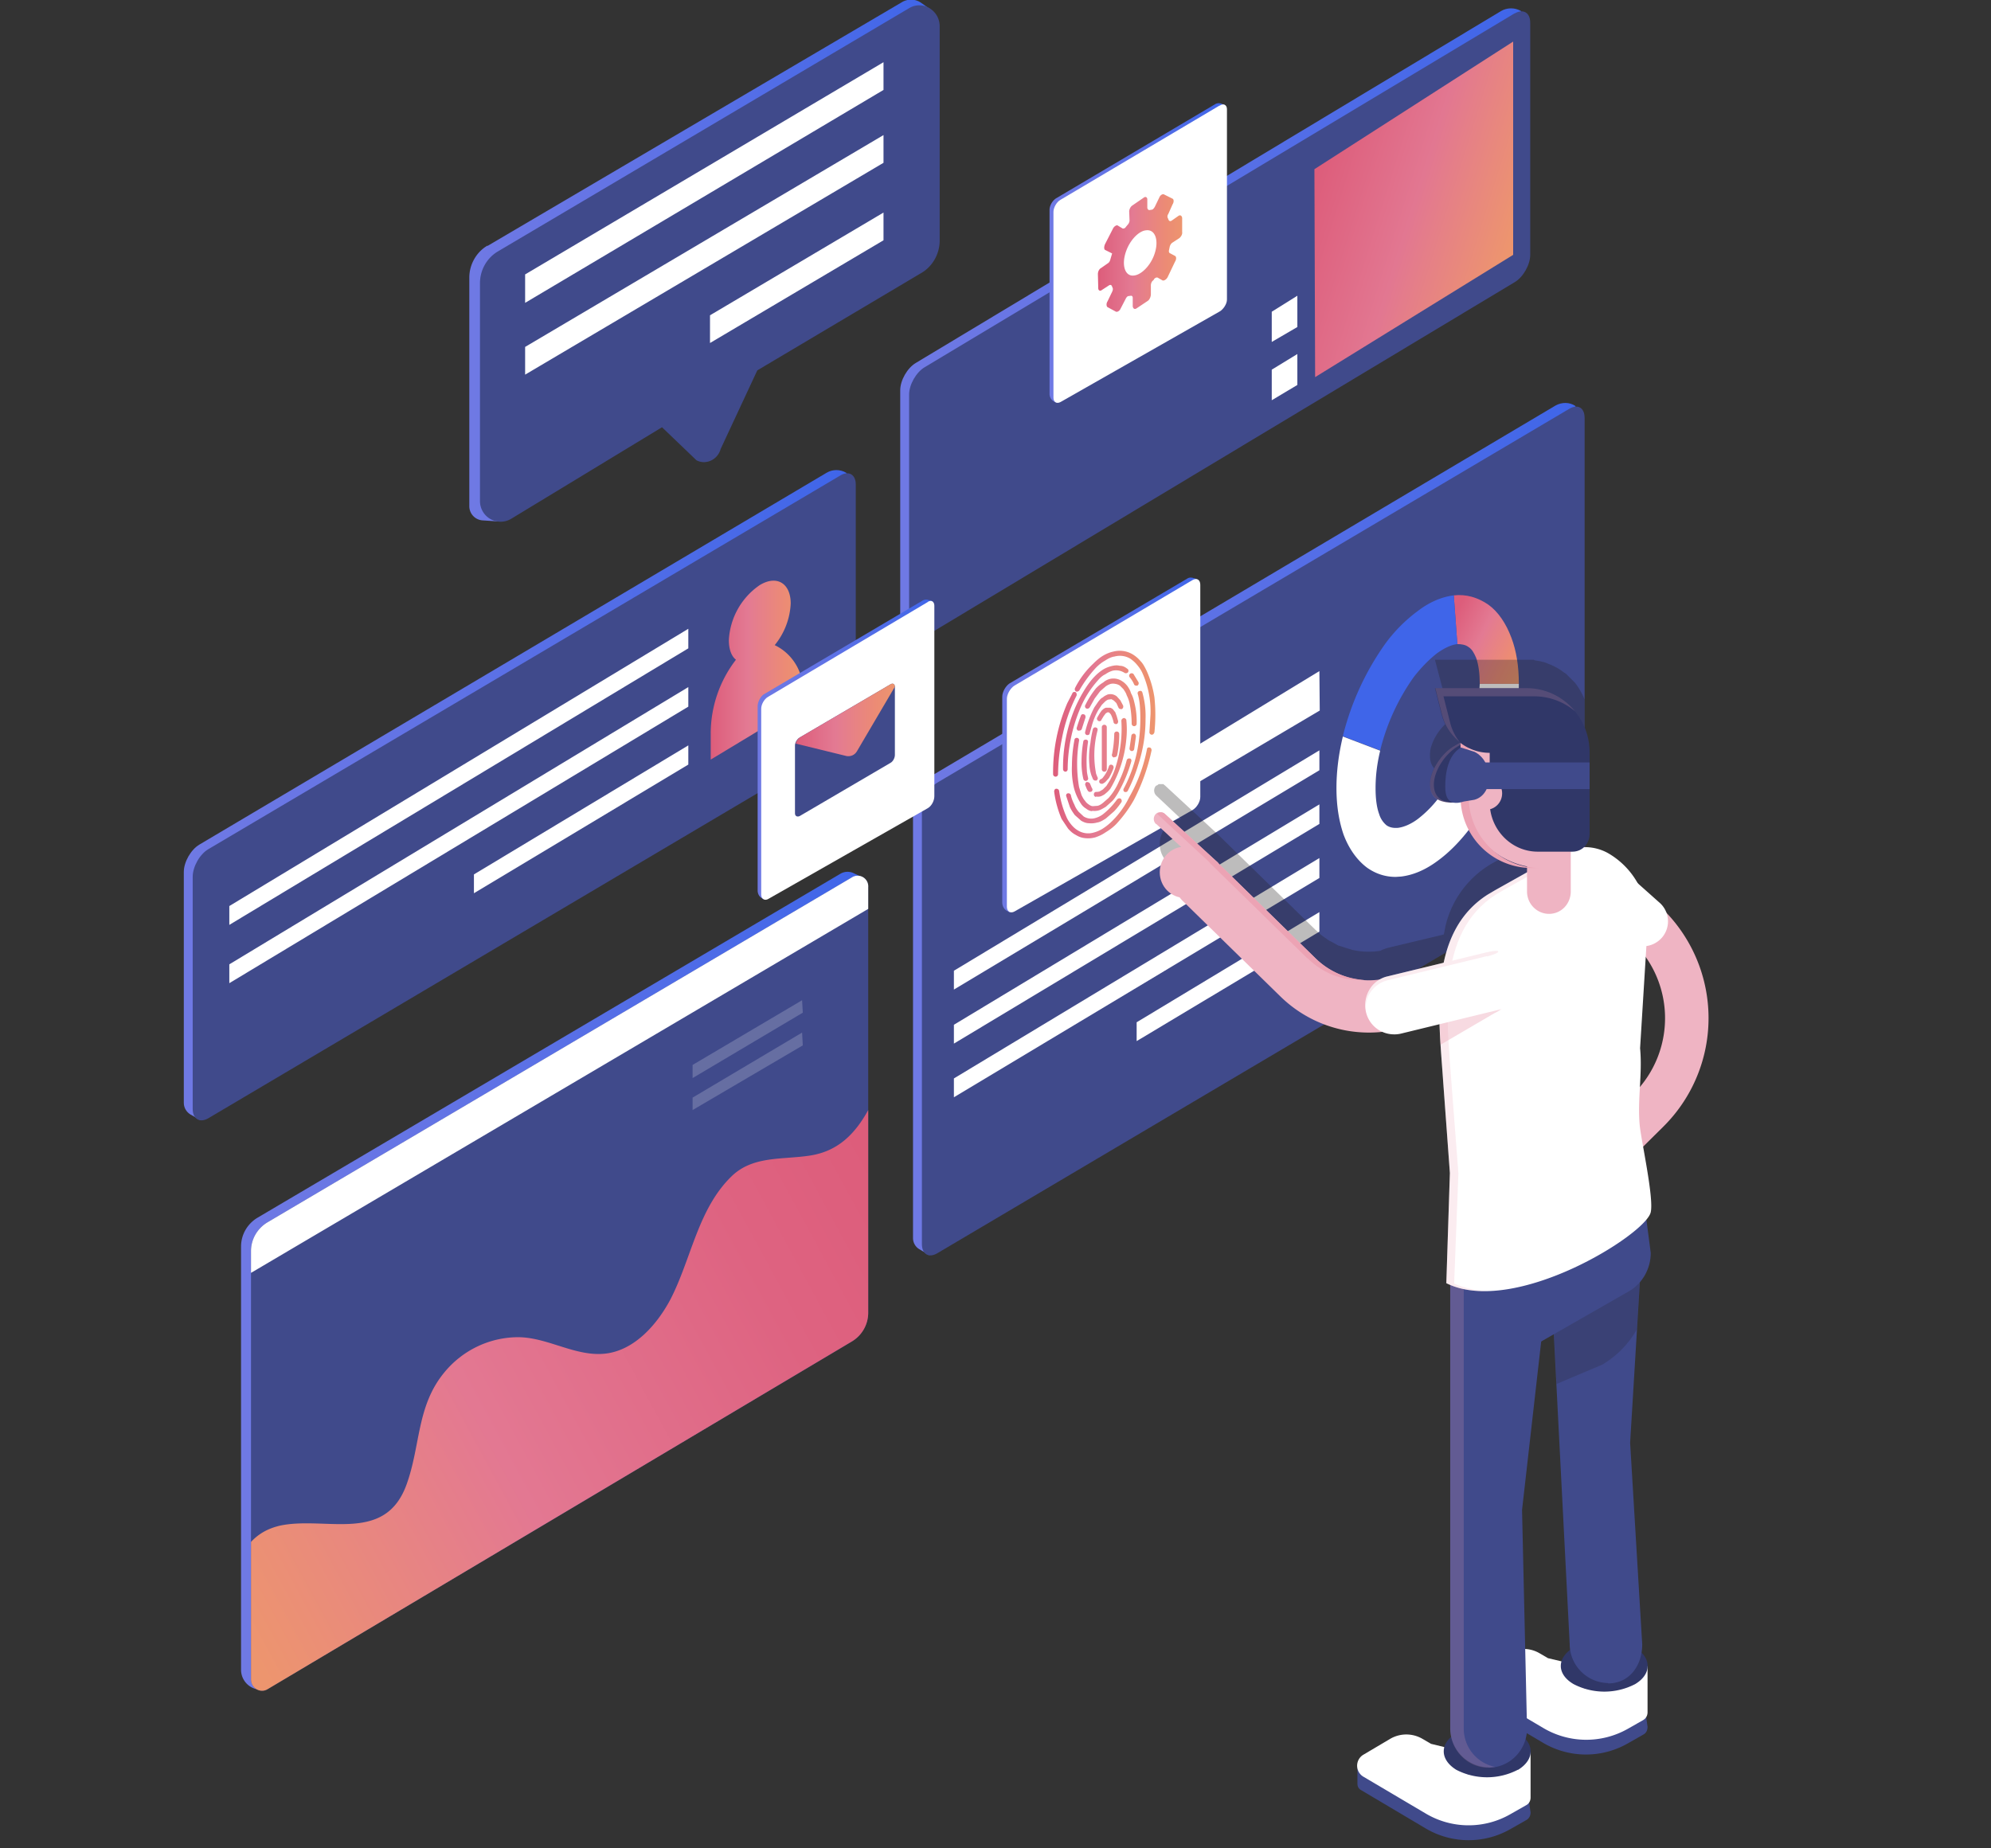 <svg baseProfile="basic" xmlns="http://www.w3.org/2000/svg" width="560" height="520"><rect width="100%" height="100%" fill="#333333" stroke="none"/><linearGradient id="a" gradientUnits="userSpaceOnUse" x1="-759.1" y1="362" x2="-458.4" y2="362" gradientTransform="matrix(-.581 0 0 1 -13 -271)"><stop offset="0" stop-color="#3f65e9"/><stop offset=".1" stop-color="#4568e8"/><stop offset=".7" stop-color="#6474e5"/><stop offset="1" stop-color="#6f79e4"/></linearGradient><path fill="url(#a)" d="M427.8 3.1v67.3c0 2.8-1.9 6.3-4.3 7.7L257.8 179.6 255 178c-1-.7-1.8-1.9-1.8-3.2v-65c0-2.8 2-6.3 4.4-7.7l164.6-99c1.7-1 3.9-1 5.6 0z"/><path fill="#404A8B" d="M426 3.8c2.4-1.4 4.4-.3 4.4 2.6v65.3c0 2.8-2 6.3-4.4 7.7l-165.9 99.7c-2.4 1.4-4.4.2-4.4-2.6V111c0-2.8 2-6.3 4.4-7.7l166-99.6z"/><linearGradient id="b" gradientUnits="userSpaceOnUse" x1="-747.1" y1="351.4" x2="-666.1" y2="307.8" gradientTransform="matrix(-.581 0 0 1 -13 -271)"><stop offset="0" stop-color="#ed956e"/><stop offset=".5" stop-color="#e27791"/><stop offset="1" stop-color="#dd5d7b"/></linearGradient><path fill="url(#b)" d="M425.6 11.7v60l-55.7 34.4-.2-58.5z"/><path fill="#FFF" d="M364.9 83.2V92l-7.2 4.2v-8.5zM364.9 99.6v8.7l-7.2 4.3V104z"/><linearGradient id="c" gradientUnits="userSpaceOnUse" x1="-1157.7" y1="631.4" x2="-857.7" y2="631.4" gradientTransform="matrix(-.581 0 0 1 -430.3 -271)"><stop offset="0" stop-color="#3f65e9"/><stop offset=".1" stop-color="#4568e8"/><stop offset=".7" stop-color="#6474e5"/><stop offset="1" stop-color="#6f79e4"/></linearGradient><path fill="url(#c)" d="M72.4 342.6l164-96.8a4 4 0 0 1 3.8-.1l1.9.9-1.6 6.2-.2 118.5c0 3.3-2 6-4.9 7.8L77.6 470l-4.7 5.4-1.2-.3a5.6 5.6 0 0 1-3.9-5.4V350.7c0-3.4 1.8-6.4 4.6-8.1z"/><path fill="#404A8B" d="M75.2 343.9l164.3-97a3 3 0 0 1 4.7 2.7v119.7c0 3.3-1.8 6.4-4.6 8.1L75.3 475.2c-2 1.3-4.7-.3-4.7-2.7V352c0-3.4 1.8-6.4 4.6-8.1z"/><path fill="#666EA2" d="M194.8 303.3l31-18.4-.2-3.5-30.8 18.2zM194.8 312.3l31-18.2-.2-3.6-30.8 18.3z"/><path fill="#FFF" d="M75.2 343.9l164.3-97a3 3 0 0 1 4.7 2.7v6.1L70.6 358.1V352c0-3.4 1.8-6.4 4.6-8.1z"/><linearGradient id="d" gradientUnits="userSpaceOnUse" x1="683.5" y1="777.3" x2="914" y2="562.3" gradientTransform="matrix(.581 0 0 1 -304 -271)"><stop offset="0" stop-color="#ed956e"/><stop offset=".4" stop-color="#e37892"/><stop offset=".8" stop-color="#de6381"/><stop offset="1" stop-color="#dd5d7b"/></linearGradient><path fill="url(#d)" d="M244.2 369.3v-57c-3.7 6.7-8.5 11.6-16.4 12.8-7.7 1.2-16 0-22 5.8-9.5 9.2-11.3 23.1-17.2 34.6-3.7 7-10 14.3-18.2 15.3-8.3 1-16-4.4-24.3-4.6-8.2-.1-16 3.6-21.2 10-7.7 9.4-6.6 20.4-10.5 31.3-6 16.9-22.7 9-35.6 11.7-3 .7-5.8 2-8.2 4.6v38.7c0 2.4 2.6 4 4.7 2.7l164.3-97.8a9.4 9.4 0 0 0 4.6-8z"/><g><linearGradient id="e" gradientUnits="userSpaceOnUse" x1="-432.4" y1="494.7" x2="-111.4" y2="494.7" gradientTransform="matrix(-.581 0 0 1 -13 -271)"><stop offset="0" stop-color="#3f65e9"/><stop offset=".1" stop-color="#4568e8"/><stop offset=".7" stop-color="#6474e5"/><stop offset="1" stop-color="#6f79e4"/></linearGradient><path fill="url(#e)" d="M238 133l.1.2v67.2c0 2.8-2 6.3-4.3 7.7l-177.5 107-2.8-1.6c-1.1-.7-1.8-1.9-1.8-3.2v-65c0-2.8 2-6.3 4.4-7.7L232.5 133c1.7-1 3.8-1 5.5 0z"/><path fill="#404A8B" d="M236.3 133.8c2.4-1.5 4.4-.3 4.4 2.5v65.4c0 2.8-2 6.3-4.4 7.7L58.6 314.6c-2.4 1.4-4.4.2-4.4-2.6v-65.3c0-2.9 2-6.4 4.4-7.8l177.7-105.1z"/><path fill="#FFF" d="M193.6 176.9l-129.1 78v5.3l129.1-77.8zM193.6 193.3l-129.1 78v5.3l129.1-77.8zM193.6 209.7L133.3 246v5.3l60.3-36.2z"/><linearGradient id="f" gradientUnits="userSpaceOnUse" x1="-411.4" y1="459.5" x2="-366.6" y2="459.5" gradientTransform="matrix(-.581 0 0 1 -13 -271)"><stop offset="0" stop-color="#ed956e"/><stop offset=".2" stop-color="#ec8b75"/><stop offset=".6" stop-color="#e37a93"/><stop offset="1" stop-color="#dd5d7b"/></linearGradient><path fill="url(#f)" d="M207 185.6c-1.3-1-2-3-2-5.5a20 20 0 0 1 8.7-15.5c4.8-2.9 8.7-.5 8.7 5.2a20 20 0 0 1-4.5 11.7c4.8 2.3 8 7.2 8 13v3.5l-26 15.7v-7.3a34 34 0 0 1 7.1-20.8z"/></g><g><linearGradient id="g" gradientUnits="userSpaceOnUse" x1="-785.4" y1="504.3" x2="-464.4" y2="504.3" gradientTransform="matrix(-.581 0 0 1 -13 -271)"><stop offset="0" stop-color="#3f65e9"/><stop offset=".1" stop-color="#4568e8"/><stop offset=".7" stop-color="#6474e5"/><stop offset="1" stop-color="#6f79e4"/></linearGradient><path fill="url(#g)" d="M443 114.3l.2.1v124c0 2.8-2 6.3-4.4 7.7l-177.4 107-2.9-1.7c-1-.6-1.7-1.8-1.7-3V226.5c0-2.8 2-6.3 4.3-7.7l176.4-104.7c1.8-1 3.9-1 5.6.1z"/><path fill="#404A8B" d="M441.4 115c2.4-1.4 4.3-.3 4.3 2.6v122c0 2.9-2 6.4-4.3 7.8L263.6 352.6c-2.4 1.4-4.3.2-4.3-2.6V227.9c0-2.8 2-6.3 4.3-7.7L441.4 115z"/><linearGradient id="h" gradientUnits="userSpaceOnUse" x1="-754.8" y1="463.3" x2="-729.2" y2="441.2" gradientTransform="matrix(-.581 0 0 1 -13 -271)"><stop offset="0" stop-color="#ed956e"/><stop offset=".2" stop-color="#ec8b75"/><stop offset=".6" stop-color="#e37a93"/><stop offset="1" stop-color="#dd5d7b"/></linearGradient><path fill="url(#h)" d="M416.2 192.4h11c0-5-.7-9.3-2.1-13-1.5-4-3.7-7.3-6.5-9.3-2.9-2-6.2-3-9.7-2.6l1 13.7c1.2 0 2.3.2 3.1.8 1 .6 1.6 1.7 2.2 3.1.7 2 1 4.5 1 7.3z"/><path fill="#3F65E9" d="M388.2 211.1a60.6 60.6 0 0 1 9.5-20.7c2.2-2.8 4.4-5 6.6-6.7 2-1.4 3.9-2.3 5.6-2.5l-1-13.7c-3.3.4-6.7 1.8-10 4.3a43.2 43.2 0 0 0-9.2 9.2 76.6 76.6 0 0 0-12 26.1l10.5 4z"/><path fill="#FFF" d="M392.6 246.7l1.5-.1c3.3-.4 6.7-1.8 10.1-4.3 3.2-2.3 6.3-5.4 9.2-9.2a68 68 0 0 0 12-26.1c1.2-5 1.8-10 1.8-14.6h-11a59.9 59.9 0 0 1-10.9 31.2 31.6 31.6 0 0 1-6.5 6.8c-2 1.5-4 2.3-5.6 2.5-1.3.1-2.3-.1-3.2-.7a6.6 6.6 0 0 1-2.1-3.2c-.7-1.9-1-4.4-1-7.3 0-3.3.4-6.8 1.3-10.5l-10.5-4c-1.2 5-1.8 9.9-1.8 14.5 0 5 .7 9.3 2 13.1 1.5 4 3.8 7.2 6.6 9.3 2.4 1.7 5.1 2.6 8 2.6zM371.1 188.8L334 211.4v10.5l37.2-22zM371.1 211.1l-102.8 62v5.3l102.8-61.7zM371.1 226.3l-102.8 62v5.3l102.8-61.8zM371.1 241.4l-102.8 62v5.3L371.1 247zM371.1 256.6l-51.4 31v5.3l51.4-30.8z"/></g><g><linearGradient id="i" gradientUnits="userSpaceOnUse" x1="-602.6" y1="480.6" x2="-507.8" y2="480.6" gradientTransform="matrix(-.581 0 0 1 -13 -271)"><stop offset="0" stop-color="#3f65e9"/><stop offset=".1" stop-color="#4568e8"/><stop offset=".7" stop-color="#6474e5"/><stop offset="1" stop-color="#6f79e4"/></linearGradient><path fill="url(#i)" d="M336 162.7l1 .4-.7 60.5c0 1.4-1 3-2 3.7L284 256.7l-.5-.3c-1-.4-1.6-1.4-1.6-2.5V196c0-1.4 1-3 2-3.7l50-29.5c.6-.4 1.3-.4 2-.1z"/><path fill="#FFF" d="M335.4 163.2c1.2-.7 2.2-.1 2.2 1.3v59.7c0 1.4-1 3-2.2 3.7l-50 28.5c-1.2.7-2.2 0-2.2-1.3v-58.5c0-1.3 1-3 2.1-3.7l50.1-29.7z"/><linearGradient id="j" gradientUnits="userSpaceOnUse" x1="-581.8" y1="480.5" x2="-532.4" y2="480.5" gradientTransform="matrix(-.581 0 0 1 -13 -271)"><stop offset="0" stop-color="#ed956e"/><stop offset=".2" stop-color="#ec8b75"/><stop offset=".6" stop-color="#e37a93"/><stop offset="1" stop-color="#dd5d7b"/></linearGradient><path fill="url(#j)" d="M324 206.7c.3 0 .6-.3.7-.7a46.8 46.8 0 0 0 0-9.8 28.8 28.8 0 0 0-2.2-7.5c-.5-1-1-2-1.7-2.7a9 9 0 0 0-2.2-1.9 7.1 7.1 0 0 0-5.4-.8c-1 .2-2 .6-3 1.2s-1.9 1.4-2.8 2.3a24.6 24.6 0 0 0-5 6.7c-.2.4-.1.8.2 1 .3.2.8 0 1-.3a34.6 34.6 0 0 1 4.7-6.4c.9-.9 1.7-1.5 2.6-2 .9-.6 1.8-1 2.6-1.1a5.7 5.7 0 0 1 4.4.6c.6.4 1.3 1 1.8 1.6.6.7 1.2 1.5 1.6 2.4a26.4 26.4 0 0 1 2.3 11.7l-.3 4.9a.7.7 0 0 0 .7.8zm-27.8 11.1a49.3 49.3 0 0 1 4-20l1.4-2.7c.1-.4.5-.5.9-.4.3.2.4.6.3 1a44.4 44.4 0 0 0-4.1 12 52.2 52.2 0 0 0-1.1 10.1c0 .4-.3.7-.7.7a.7.7 0 0 1-.7-.7zm9 18c-1-.1-1.8-.4-2.6-.9-.8-.4-1.5-1-2.2-1.8l-1.8-2.7a28.9 28.9 0 0 1-2.1-7.7c0-.4.2-.8.6-.8.4 0 .7.2.8.6a27.5 27.5 0 0 0 2 7.2c.4 1 1 1.8 1.5 2.4.6.7 1.2 1.2 1.9 1.6a5.5 5.5 0 0 0 4.4.5c.8-.2 1.7-.6 2.5-1.1a16 16 0 0 0 2.7-2.2 24.5 24.5 0 0 0 4.7-6.6 43.7 43.7 0 0 0 5-13.5c0-.4.4-.6.7-.5.4 0 .6.4.6.8a55.3 55.3 0 0 1-5 14 35.7 35.7 0 0 1-5 6.8c-1 1-2 1.7-3 2.3-1 .7-2 1.1-2.9 1.4a7.7 7.7 0 0 1-2.8.2zm13.8-43.2c-.3-.8-.8-1.5-1.2-2a.7.7 0 0 1 0-1c.3-.3.8-.2 1 0l1.4 2.3c.2.4 0 .8-.3 1h-.3a.7.7 0 0 1-.6-.3zm-20 23.8a42.9 42.9 0 0 1 3.2-16.8 38.5 38.5 0 0 1 3.6-6.7c.7-1 1.4-1.9 2.1-2.6a13 13 0 0 1 2.3-1.9c.8-.5 1.6-.8 2.4-1 .8-.2 1.6-.3 2.3-.1.8 0 1.5.3 2.1.8.4.2.5.6.3 1-.2.3-.7.4-1 .2a4.4 4.4 0 0 0-3.4-.6 7 7 0 0 0-2 1c-.7.3-1.4.9-2 1.6a28.2 28.2 0 0 0-5.4 8.8 44.5 44.5 0 0 0-3.2 16.3c0 .4-.3.7-.6.7a.7.7 0 0 1-.7-.7zm7.3 15.2c-.8 0-1.5-.3-2.2-.7l-1.8-1.6c-.5-.7-1-1.4-1.4-2.3l-1-3c-.1-.3 0-.7.4-.8.4-.1.8.1.9.5.2 1 .6 1.9 1 2.7.3.8.7 1.4 1.2 2l1.4 1.3a4 4 0 0 0 3.4.4c.7-.2 1.3-.5 2-1a20.5 20.5 0 0 0 4-4.2c.3-.3.7-.4 1-.2.3.2.4.7.2 1-.7 1-1.4 1.9-2.1 2.6l-2.3 2c-.8.5-1.6 1-2.4 1.1a5.9 5.9 0 0 1-2.3.2zm10-8.8a.7.7 0 0 1-.2-1 38.6 38.6 0 0 0 3.9-11.3 47.2 47.2 0 0 0 .6-12c-.1-1.2-.3-2.3-.6-3.3-.1-.4.1-.7.5-.8.3-.1.7 0 .8.4a23.9 23.9 0 0 1 .9 7.5 40.9 40.9 0 0 1-2 12.7 44.4 44.4 0 0 1-3 7.5.7.7 0 0 1-.8.3zm2-11.5a.7.7 0 0 1-.6-.8l.5-3.4c0-.4.3-.7.7-.7.4 0 .6.4.6.8l-.5 3.6a.7.7 0 0 1-.8.5zm0-7.7a29.3 29.3 0 0 0-.6-5.8c-.2-.9-.5-1.6-.8-2.2-.2-.7-.6-1.2-.9-1.7l-1-1a3 3 0 0 0-1.3-.5 3 3 0 0 0-1.3 0 5 5 0 0 0-1.4.7l-1.6 1.4-1.5 2-1.4 2.5c-.2.3-.6.5-1 .3a.7.7 0 0 1-.2-1 24.2 24.2 0 0 1 3-4.7c.7-.7 1.3-1.2 2-1.6a4.3 4.3 0 0 1 5.4-.3c.5.3 1 .8 1.4 1.3.4.6.8 1.2 1 2 .4.7.7 1.5.9 2.4a21.7 21.7 0 0 1 .7 6.2.7.7 0 0 1-1.4 0zm-14.9 2a.7.7 0 0 1-.5-1 40 40 0 0 1 1.1-3.2c.1-.4.5-.6.9-.4.3 0 .5.5.4.9l-1 3.1a.7.7 0 0 1-.9.5zm3.8 22.6c-.6 0-1.2-.3-1.7-.7-.5-.3-1-.7-1.4-1.3a15 15 0 0 1-2-4.4 22.6 22.6 0 0 1-.6-6.4 39 39 0 0 1 .7-7.2c0-.4.4-.7.8-.6.3 0 .6.4.5.8a39.3 39.3 0 0 0 0 13l.7 2.3c.3.6.6 1.2 1 1.6.3.5.7.8 1 1 .4.3.8.5 1.2.5l1.3-.1c.5-.1 1-.4 1.5-.8l1.6-1.4a16.9 16.9 0 0 0 2.9-4.6 32 32 0 0 0 2.2-6c.1-.4.5-.6.9-.5.3 0 .5.4.4.8a39.4 39.4 0 0 1-3.8 9c-.5.8-1 1.6-1.6 2.2L311 227c-.7.4-1.3.8-2 1a4.4 4.4 0 0 1-1.8.1zm1-4a.7.7 0 0 1-.5-.9c0-.3.4-.6.8-.5l.7-.1 1-.6 1-1 1-1.6a19.1 19.1 0 0 0 1.7-4.1 35 35 0 0 0 1.5-12.6c0-.4.3-.7.7-.8.3 0 .7.3.7.6a26 26 0 0 1 0 5.3 33.2 33.2 0 0 1-4.5 14 8 8 0 0 1-1.3 1.3c-.4.4-.9.6-1.3.8a2.9 2.9 0 0 1-1.4.1zm-2.5-17.4a.7.7 0 0 1-.5-.8 30.6 30.6 0 0 1 2.6-7l1.1-1.6c.4-.5.8-1 1.3-1.2.4-.4.9-.6 1.3-.8a2.9 2.9 0 0 1 2.6.5l1 1.1.8 1.5c.1.4 0 .8-.4 1-.3 0-.7 0-.9-.4l-.6-1.3-.7-.7-.7-.4-.7.1c-.3 0-.6.2-1 .5l-1 1-1 1.5a19.2 19.2 0 0 0-1.7 4l-.7 2.5c0 .3-.3.5-.6.5h-.2zm-1 12.3a19.8 19.8 0 0 1-.5-4.9 33.2 33.2 0 0 1 .5-5.6c0-.3.4-.6.8-.5.4 0 .6.4.5.8a36.8 36.8 0 0 0-.3 7.8c0 .7.2 1.4.3 2a.7.7 0 0 1-.6 1 .7.7 0 0 1-.7-.6zm1.3 3.4c-.3-.4-.5-1-.7-1.5-.2-.4 0-.8.3-1 .4 0 .8.1 1 .5l.5 1.2c.3.3.2.8-.1 1l-.4.1a.7.7 0 0 1-.6-.3zm3.2-2.4c-.1-.3 0-.7.4-.9.2 0 .3-.2.5-.3l.6-.8a9.7 9.7 0 0 0 1.2-2.5c.1-.4.5-.6.9-.4.3.1.5.5.4.9a18 18 0 0 1-1.3 2.8l-.9 1a3 3 0 0 1-.9.6h-.2a.7.7 0 0 1-.7-.4zm4.2-7a.7.7 0 0 1-.6-1 32.2 32.2 0 0 0 .6-5.6c0-.4.3-.7.7-.7.4 0 .7.3.7.7a27.4 27.4 0 0 1-.6 6 .7.7 0 0 1-.8.5zm-.2-10a10 10 0 0 0-.7-2 2 2 0 0 0-.4-.5.7.7 0 0 0-.3-.2h-.3l-.5.3-.6.8-.6 1c-.1.4-.6.5-.9.3a.7.7 0 0 1-.3-.9l.7-1.2c.3-.4.5-.8.8-1 .3-.3.6-.5 1-.6h1c.3 0 .6.2.9.4l.7.9.4 1.1.4 1.4c0 .4-.2.8-.5.8h-.2a.7.7 0 0 1-.6-.5zm-3.3 13.3v-11.8c0-.4.3-.7.7-.7s.7.3.7.7v11.8c0 .4-.3.7-.7.7s-.7-.3-.7-.7zm-2.4 3l-.5-1.2a11.4 11.4 0 0 1-.6-3.1 23 23 0 0 1 .3-6.1 29 29 0 0 1 .7-3.9c.1-.3.5-.6.9-.4.3 0 .5.4.4.8a27.4 27.4 0 0 0-.4 12.2l.4 1c.2.2 0 .7-.3.9h-.3a.7.7 0 0 1-.6-.3z"/></g><g><linearGradient id="k" gradientUnits="userSpaceOnUse" x1="-474" y1="481.8" x2="-389.2" y2="481.8" gradientTransform="matrix(-.581 0 0 1 -13 -271)"><stop offset="0" stop-color="#3f65e9"/><stop offset=".1" stop-color="#4568e8"/><stop offset=".7" stop-color="#6474e5"/><stop offset="1" stop-color="#6f79e4"/></linearGradient><path fill="url(#k)" d="M261.4 168.8l1 .4-.7 54.2c0 1.2-.8 2.7-1.9 3.3L215 253l-.5-.2c-.9-.4-1.4-1.3-1.4-2.3v-51.8c0-1.2.8-2.8 1.8-3.4l44.7-26.4a2 2 0 0 1 1.8 0z"/><path fill="#FFF" d="M261 169.3c1-.6 1.8 0 1.8 1.1V224c0 1.3-.8 2.8-1.9 3.4l-44.8 25.5c-1 .6-2 0-2-1.2v-52.3c0-1.3.9-2.8 2-3.4l44.8-26.6z"/><path fill="#404A8B" d="M224.9 207.5c-.7.4-1.3 1.4-1.3 2.2v19.1c0 .8.6 1.1 1.3.8l25.6-15c.7-.4 1.2-1.4 1.2-2.2v-19.1c0-.8-.5-1.2-1.2-.8l-25.6 15z"/><linearGradient id="l" gradientUnits="userSpaceOnUse" x1="-455.8" y1="473.6" x2="-407.5" y2="473.6" gradientTransform="matrix(-.581 0 0 1 -13 -271)"><stop offset="0" stop-color="#ed956e"/><stop offset=".2" stop-color="#ec8b75"/><stop offset=".6" stop-color="#e37a93"/><stop offset="1" stop-color="#dd5d7b"/></linearGradient><path fill="url(#l)" d="M224.9 207.5l25.6-15c.7-.4 1.2 0 1.2.7L241 211.4c-.6 1-1.7 1.5-2.9 1.3l-14.3-3.5c.2-.7.6-1.4 1.2-1.7z"/></g><g><linearGradient id="m" gradientUnits="userSpaceOnUse" x1="293.7" y1="344.3" x2="517.3" y2="344.3" gradientTransform="matrix(-.581 0 0 1 432.5 -271)"><stop offset="0" stop-color="#3f65e9"/><stop offset=".1" stop-color="#4568e8"/><stop offset=".7" stop-color="#6474e5"/><stop offset="1" stop-color="#6f79e4"/></linearGradient><path fill="url(#m)" d="M137.1 69.2L253.7.6a5 5 0 0 1 5.4.2l2.8 2-1.7 66.7c0 3.8-1.5 5.4-4.6 7.3l-44.7 25.7-29.1 18.6-41.6 25.6-4.5-.3a4 4 0 0 1-3.7-4V78.1c0-3.7 2-7.2 5.1-9z"/><path fill="#404A8B" d="M264.3 7.5v60.2c0 3.7-2 7.2-5 9L213 104.2l-10.3 22.1c-.8 3-4.1 4.6-6.8 3.2l-9.7-9.3-42.5 25.8a5.8 5.8 0 0 1-8.7-5V79.7c0-3.8 2-7.2 5.1-9L255.7 2.3c3.8-2.3 8.6.6 8.6 5.1z"/><path fill="#FFF" d="M147.7 85.2l100.8-59.9v-7.8L147.7 77.2z"/><g><path fill="#FFF" d="M147.7 105.4l100.8-59.6V38L147.7 97.6z"/></g><g><path fill="#FFF" d="M199.7 96.5l48.8-28.9v-7.8l-48.8 28.9z"/></g></g><g><linearGradient id="n" gradientUnits="userSpaceOnUse" x1="-615.6" y1="342.2" x2="-530.7" y2="342.2" gradientTransform="matrix(-.581 0 0 1 -13 -271)"><stop offset="0" stop-color="#3f65e9"/><stop offset=".1" stop-color="#4568e8"/><stop offset=".7" stop-color="#6474e5"/><stop offset="1" stop-color="#6f79e4"/></linearGradient><path fill="url(#n)" d="M343.6 29.2l1 .4-.7 54.1c0 1.2-.8 2.7-1.9 3.3l-44.8 26.3-.5-.2a2.5 2.5 0 0 1-1.5-2.3V59c0-1.2.9-2.7 2-3.3l44.6-26.4a2 2 0 0 1 1.8-.1z"/><path fill="#FFF" d="M343.1 29.7c1-.7 2-.2 2 1v53.6c0 1.2-1 2.7-2 3.3l-44.8 25.5c-1.1.6-2 0-2-1.2V59.6c0-1.2.9-2.8 2-3.4L343 29.7z"/><linearGradient id="o" gradientUnits="userSpaceOnUse" x1="-595" y1="342.2" x2="-554" y2="342.2" gradientTransform="matrix(-.581 0 0 1 -13 -271)"><stop offset="0" stop-color="#ed956e"/><stop offset=".2" stop-color="#ec8b75"/><stop offset=".6" stop-color="#e37a93"/><stop offset="1" stop-color="#dd5d7b"/></linearGradient><path fill="url(#o)" d="M312.8 71.3l-2-1c-.3-.2-.3-.9 0-1.6l2.2-4.3c.3-.7 1-1.1 1.3-1l1.5.9c.2 0 .6 0 .9-.5l.5-.6c.3-.3.5-.8.5-1.2l-.1-2.5c0-.6.4-1.4.9-1.7l3.2-2.2c.5-.4 1-.1 1 .5v2.4c.1.4.3.6.6.6l.6-.1c.3 0 .6-.3.9-.8l1.3-2.7c.3-.7 1-1 1.3-.8l2.4 1.2c.4.2.4 1 0 1.6l-1.2 2.7c-.3.4-.3.9-.1 1.2l.2.5c.2.3.4.4.8.2l2-1.4c.5-.3.9 0 1 .6v4c.1.6-.3 1.3-.8 1.7l-2 1.3c-.3.2-.6.7-.7 1.1l-.2 1c-.1.3 0 .7.2.8l1.5.8c.4.2.4 1 0 1.6l-2.1 4.4c-.4.7-1 1-1.4.9l-1.4-.8c-.3-.1-.6 0-1 .4 0 .2-.3.4-.5.6a2 2 0 0 0-.4 1.3v2.4c0 .6-.3 1.4-.8 1.8l-3.3 2.2c-.5.3-.9 0-1-.6v-2.4c0-.4-.2-.6-.5-.6l-.7.1c-.3 0-.6.4-.8.8l-1.4 2.7c-.3.7-.9 1-1.3.9l-2.4-1.3c-.3-.2-.4-1 0-1.6l1.3-2.7c.2-.4.3-.9.1-1.2l-.2-.5c-.2-.3-.5-.3-.8-.1l-2 1.3c-.5.4-1 .1-1-.5l-.1-4c0-.6.3-1.4.9-1.7l2-1.4c.3-.2.5-.6.6-1l.5-1.7zm11.8.5c1.5-4 .4-7.4-2.3-7-2 .2-4.4 2.7-5.5 5.7-1.5 4-.4 7.4 2.2 7 2-.2 4.5-2.7 5.6-5.7z"/></g><path opacity=".3" fill="#231F20" d="M325.4 221l.5-.4h1.3l.5.4 14.7 13.6.2.2 27.4 26.8 1.8 1.6.7.5 1.3.9.8.4 1.8 1 1.3.4a26.2 26.2 0 0 0 2.3.7l.2.1a21 21 0 0 0 8 .3l.6-.3 1.4-.5 15.9-3.8.5-2.5a27.6 27.6 0 0 1 14-18l9-5v-1.2a20 20 0 0 1-18.7-18.5 14.9 14.9 0 0 1-3.5.1c-3.4-.3-5.2-2-5.2-5.2 0-1 .1-2 .5-3 1-3 3.4-6 6.1-7.7l1.8-1a14.7 14.7 0 0 1-4.1-5.3l-.2-.2-.7-2.2-2-7.6H431.3l.5.2 1.3.2.7.2c.4 0 .7.2 1.1.3l.7.3a16.4 16.4 0 0 1 4.3 2.4l.5.3 1 1 .3.3 1.3 1.3c1.1 1.4 2 3 2.7 4.7v33.3l-.2.2h.2v9.4c0 2.8-2 6.3-4.3 7.7l-59.2 35c-8.2-.7-16-4.1-22.1-10.1l-27.4-26.8-1-1.1a7.1 7.1 0 0 1-5.5-7c0-3.6 2.6-6.6 6-7l-7-6.6a2 2 0 0 1-.1-2.7l.3-.2zm104.1 14.8a22.2 22.2 0 0 1 0 .1z"/><g><path fill="#303768" d="M425 207.1c0-3.7-3-5-6.7-2.8l-9.5 5.6c-3.6 2.2-6.6 7-6.6 10.7s2.4 5.3 6.8 5.2l9.3-8c3.7-2.2 6.7-7 6.7-10.7z"/><path opacity=".2" fill="#ECA3B4" d="M408.8 210l9.5-5.7a6.1 6.1 0 0 1 3.9-1c-.9.1-1.8.4-2.8 1L410 210c-3.7 2.2-6.7 7-6.7 10.7 0 3.4 2 5 5.7 5.2-4.4.1-6.8-1.5-6.8-5.2s3-8.5 6.6-10.7z"/><path fill="#303768" d="M408.8 223.5l-5.1-1.8 4.3-5.8h4.8z"/><path fill="#EFB4C3" d="M452.1 330a6 6 0 0 0 4.3-1.7l11.5-11.4a43 43 0 0 0-2.7-63.4l-12.8-10.6a6 6 0 0 0-8.7 1 6.4 6.4 0 0 0 1 8.8l12.7 10.6a30 30 0 0 1 2 44.5l-11.6 11.4a6.4 6.4 0 0 0-.1 9 6 6 0 0 0 4.4 1.9z"/><path fill="#FFF" d="M462.3 266.2c2 0 4-1 5.3-2.6a7 7 0 0 0-1-9.8l-11-9.8c-3-2.4-7.3-1.9-9.6 1a7.1 7.1 0 0 0 1 9.9l11 9.7c1.3 1 2.8 1.6 4.3 1.6z"/><path fill="#404A8B" d="M412.9 497l14.9-5.4 2.7 18.3c0 1-.5 1.8-1.3 2.2l-4.4 2.5a23.7 23.7 0 0 1-23.8-.2l-18.2-10.8c-.7-.4-1-1-1-1.9v-4.3s1-.4 1.8-1l7.4-3a9 9 0 0 1 9.1 0l4.3 2.5 2.8-2.3 5.7 3.5z"/><path fill="#FFF" d="M412.9 499.2l17.6-6.5v13c0 1-.5 1.8-1.3 2.2l-4.4 2.5a23.6 23.6 0 0 1-23.8-.2l-17.6-10.4a3.6 3.6 0 0 1 0-6.1l7.6-4.5a9 9 0 0 1 9.1 0l2.4 1.4 3.7.9 6.7 7.7z"/><path fill="#303768" d="M427 497.9c4.7-2.9 4.7-7.5 0-10.3a18.8 18.8 0 0 0-17.4 0c-4.7 2.8-4.7 7.4 0 10.3a18.8 18.8 0 0 0 17.3 0z"/><path fill="#404A8B" d="M445.8 473l15-5.5 2.6 18.3c0 1-.4 1.8-1.2 2.2l-4.4 2.5a23.7 23.7 0 0 1-23.8-.2l-18.3-10.8c-.6-.3-1-1-1-1.8v-4.4l1.8-.9 7.5-3a9 9 0 0 1 9 0l4.3 2.4 2.8-2.3 5.7 3.5z"/><path fill="#FFF" d="M445.8 475.1l17.6-6.4v13c0 .9-.4 1.7-1.2 2.2l-4.4 2.5a23.7 23.7 0 0 1-23.8-.3l-17.6-10.4a3.6 3.6 0 0 1 0-6l7.6-4.6a9 9 0 0 1 9 0l2.4 1.4 3.8.9 6.6 7.7z"/><path fill="#303768" d="M459.9 473.8c4.7-2.8 4.7-7.4 0-10.3a18.8 18.8 0 0 0-17.3 0c-4.8 2.9-4.8 7.5 0 10.3a18.8 18.8 0 0 0 17.3 0z"/><path fill="#404A8B" d="M452.3 473.6c6 0 9.6-5 9.6-11l-3.4-56.7 4.6-76a11 11 0 0 0-10.8-11.1c-6 0-17.6 5-17.6 11l6.8 132.7a11 11 0 0 0 10.8 11z"/><path opacity=".2" fill="#231F20" d="M437.8 389.4l-2.4-46.7-.6-13.8c1.2-5.7 11.8-10.1 17.5-10.1 6 0 10.8 5 10.8 11l-2.7 44.2a27 27 0 0 1-9.7 9.9l-13 5.5z"/><path fill="#404A8B" d="M418.7 497.3c6 0 10.8-5 10.8-11l-1.4-61.5 8.1-71.3c0-6-11.6-11-17.5-11-6 0-10.8 5-10.8 11v132.7a11 11 0 0 0 10.8 11z"/><path fill="#ECA3B4" d="M418.7 342.5l1.9.1a11 11 0 0 0-8.9 11v132.6a11 11 0 0 0 8.9 10.9l-2 .2c-5.9 0-10.7-5-10.7-11V353.4a11 11 0 0 1 10.8-11z" opacity=".2"/><path fill="#404A8B" d="M459.7 317.3l4.6 35.2c0 4.4-2.3 8.5-6 10.7L430 379.4c-7.5 4.5-17-1-17-10V298c0-4.4-9-1.3-5.2-3.6l39.5-23.3c7.5-4.5 12.3 37.3 12.3 46.2z"/><path fill="#FFF" d="M463.4 260.9l-2.1 34c.7 7.3-.8 14.5-.1 21.7.4 4.2 4 20.3 3.1 24.4-1.2 6.2-38.4 29.5-57.5 20l1-31-1.9-25.9c-1.2-17.8-4.5-41.5 12.5-52.4l2.2-1.3 18.2-10.2c4.3-2.5 9.6-2.5 13.8 0a22.3 22.3 0 0 1 10.8 20.7z"/><path opacity=".2" fill="#ECA3B4" d="M418.4 251.7l2.2-1.3 18.2-10.2c2.5-1.4 5.3-2 8-1.8-2 .2-4 .8-5.7 1.8l-18.2 10.2-2.2 1.3c-17 10.9-13.7 34.6-12.5 52.4l2 26-1.2 31c2.9 1.3 6.1 2 9.6 2.1-4.3.2-8.4-.5-11.8-2.2l1-31-1.9-25.9c-1.2-17.8-4.5-41.5 12.5-52.4z"/><path fill="#EFB4C3" d="M435.7 257.1c3.4 0 6.1-2.8 6.1-6.3V226c0-3.5-2.7-6.3-6.1-6.3a6.2 6.2 0 0 0-6.2 6.3v24.8c0 3.5 2.8 6.3 6.2 6.3z"/><ellipse fill="#EFB4C3" cx="333.2" cy="245.4" rx="7" ry="7.2"/><path fill="#EFB4C3" d="M433.6 244.2h7.6v-42H411v18.7a23 23 0 0 0 22.7 23.3z"/><path fill="#ECA3B4" d="M413.1 202.1V224a20 20 0 0 0 19.7 20.2h-2.2a20 20 0 0 1-19.8-20.2v-21.9h2.3z"/><path fill="#303768" d="M419 193.6h10.3a18 18 0 0 1 17.8 18.2v22.8c0 2.8-2.1 5-4.8 5h-9.8c-7.4 0-13.5-6.2-13.5-13.9v-13.9c-6.3 0-11.8-4.4-13.5-10.7l-1.9-7.5H419z"/><path fill="#ECA3B4" d="M419 193.6h10.3c5.5 0 10.4 2.5 13.7 6.5-3.1-2.6-7.1-4.2-11.5-4.2H406l1.9 7.5c.5 2 1.5 3.9 2.7 5.4a14.4 14.4 0 0 1-5-7.7l-1.9-7.5H419z" opacity=".2"/><ellipse fill="#EFB4C3" cx="418" cy="223.2" rx="4.5" ry="4.6"/><path fill="#EFB4C3" d="M385 290.5c2.7 0 5.5-.3 8.3-1l24.8-6c3.9-.9 6.3-4.9 5.4-8.8-1-4-4.8-6.4-8.7-5.5l-24.8 6a21.3 21.3 0 0 1-20-5.6l-27.4-26.8a7 7 0 0 0-10.2.3c-2.7 3-2.6 7.6.3 10.4l27.4 26.8a35.6 35.6 0 0 0 24.9 10.2z"/><path opacity=".4" fill="#ECA3B4" d="M424.9 274.2c1.6 4.3-.4 9-4.5 10.8l-15.2 8.9c-.3-6-.5-14.8.4-20.7l8.8-3.6a8 8 0 0 1 10.5 4.6z"/><path fill="#FFF" d="M392 291a8 8 0 0 0 2-.2l27.9-6.8c4.3-1 7-5.5 6-9.9a8 8 0 0 0-9.7-6.2l-28 6.8c-4.3 1-7 5.5-6 10a8.1 8.1 0 0 0 7.9 6.3z"/><path opacity=".2" fill="#ECA3B4" d="M418.2 269l-28 6.8c-3.5.9-6 4-6.1 7.6-.3-4 2.2-7.8 6.1-8.7l28-6.8c4.3-1 4.3.1 0 1.2z"/><path fill="#EFB4C3" d="M325.2 231.8l14.7 13.6c.8.8 2 .7 2.6 0 .7-.9.7-2 0-2.8L327.6 229c-.7-.7-1.9-.7-2.6.1a2 2 0 0 0 .1 2.7z"/><path fill="#ECA3B4" d="M367.7 269.6l-27.4-26.8-.1-.2-14.7-13.6h-.1c.7-.6 1.7-.6 2.3 0l14.7 13.6.2.2 27.4 26.8c3.8 3.7 8.7 5.8 13.8 6.1-6 .3-11.7-1.8-16-6.1z"/><path fill="#404A8B" d="M447.1 214.5h-34.3l-.2 7.5h34.5z"/><path fill="#404A8B" d="M414.7 211.5l-3.8-1.2c-3.7 2.2-4.4 7.3-4.4 11s1.4 5.4 5.2 4.2l3-.5c5.5-1.5 5.5-10.8 0-13.5z"/></g></svg>